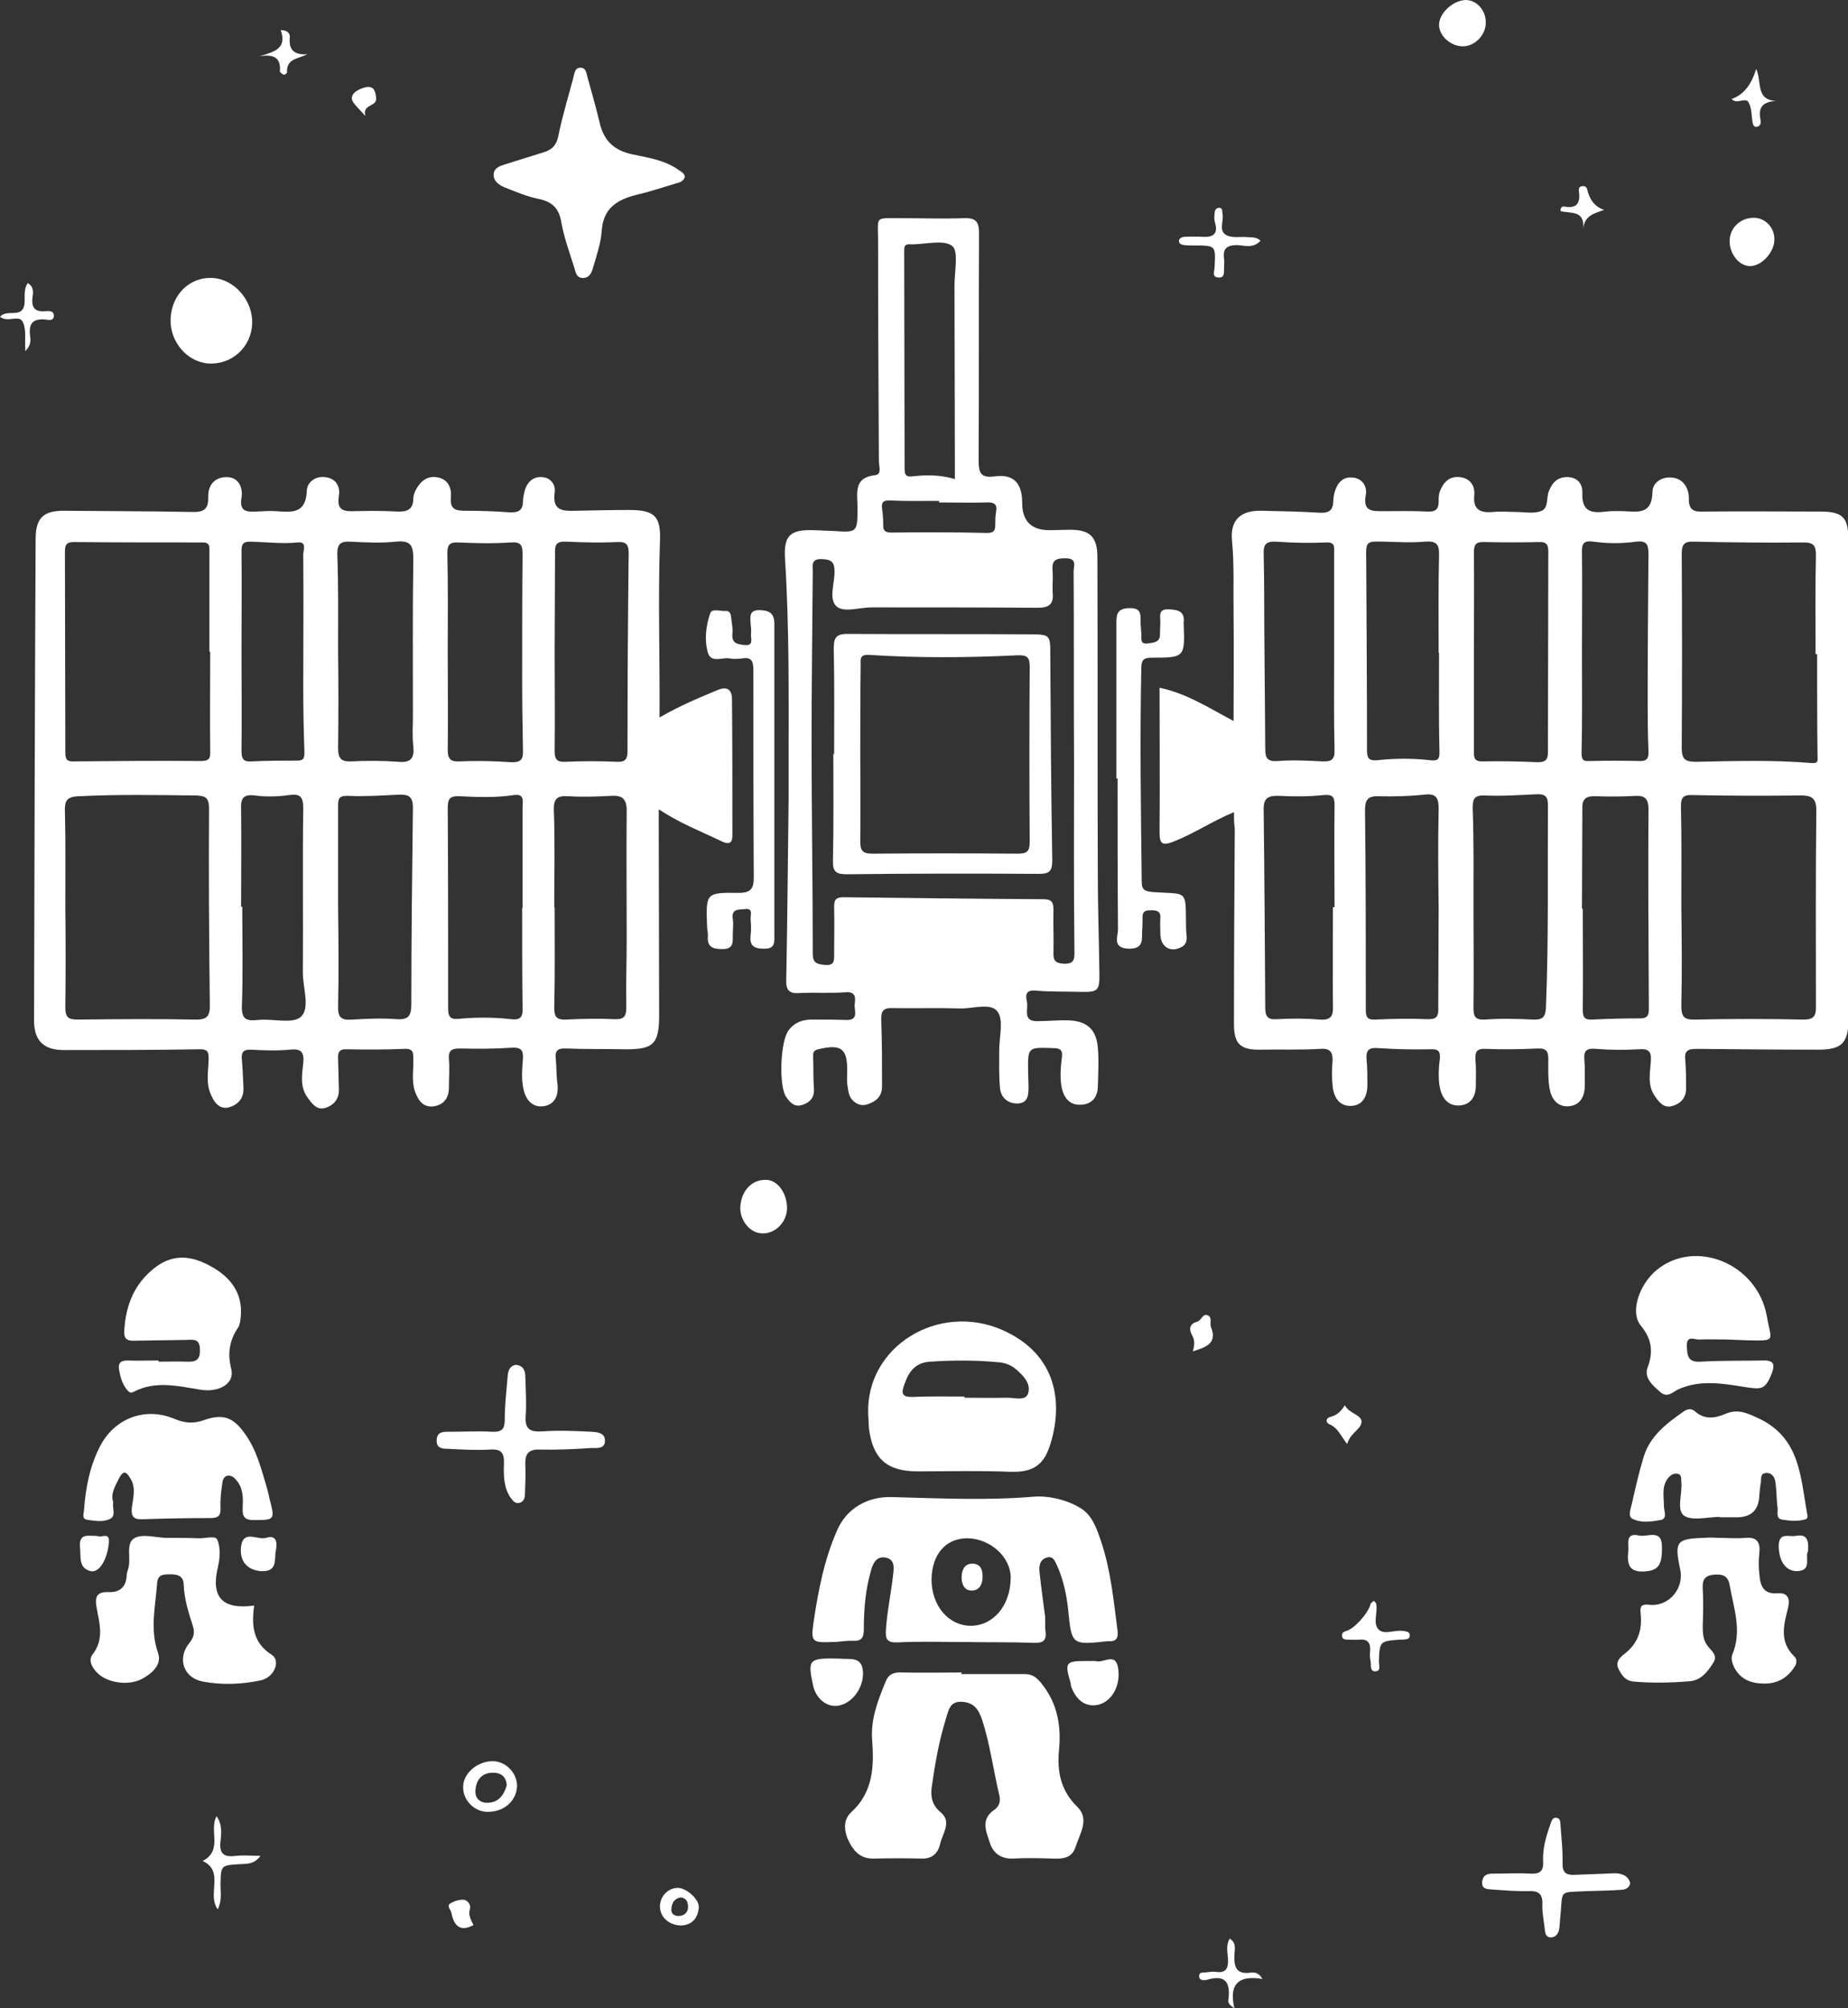 <?xml version="1.0" encoding="utf-8"?>
<!-- Generator: Adobe Illustrator 26.3.1, SVG Export Plug-In . SVG Version: 6.00 Build 0)  -->
<svg version="1.1" id="Layer_2_00000078029304240654092420000006019780936379803532_"
	 xmlns="http://www.w3.org/2000/svg" xmlns:xlink="http://www.w3.org/1999/xlink" x="0px" y="0px" viewBox="0 0 466.8 507.2"
	 enable-background="new 0 0 466.8 507.2" xml:space="preserve">
<rect x="0" y="0" width="466.8" height="507.2" fill="#333333" stroke="none"/>
<g id="Layer_1-2">
	<path fill="#FFFFFF" d="M166.6,181.2c5-2.9,9.8-4.9,14.6-6.9c2.3-1,3.7-0.3,3.7,2.3c0.1,11.5,0.1,23,0.1,34.4
		c0,2.8-1.8,1.9-3.1,1.3c-5-2.4-10.2-4.4-15.5-7.9c0,2.1,0,3.6,0,5.2c0,15.6,0.1,31.2,0.1,46.8c0,7.4-1.5,8.7-8.9,8.6
		c-4.9-0.1-9.7,0-14.6-0.2c-2.2-0.1-2.9,0.6-2.6,2.8c0.2,2,0.1,4,0.4,6c0.4,3.1-0.7,5.5-3.7,5.8c-3.1,0.3-4.6-2.3-5-5
		c-0.4-2.3-0.2-4.7,0-7.1c0.1-2.1-0.5-2.8-2.8-2.7c-4.3,0.3-8.7,0.3-13.1,0.2c-2,0-3,0.4-2.8,2.7c0.2,2.4,0,4.7,0,7.1
		c0,2.6-1.2,4.4-3.8,4.8c-2.8,0.4-4-1.6-4.8-3.8c-0.9-2.7-0.3-5.5-0.4-8.2c0-1.5,0-2.6-2.2-2.5c-4.9,0.2-9.7,0.2-14.6,0.1
		c-2-0.1-2.3,0.9-2.2,2.5c0.1,2.5,0.1,5,0.2,7.5c0.1,2.5-1.2,4.1-3.4,4.8c-2.2,0.7-3.4-1.1-4.5-2.6c-2-2.7-1.4-5.8-1.1-8.7
		c0.3-2.9-0.6-3.7-3.4-3.4c-3.2,0.3-6.5,0.2-9.7,0c-2.1-0.1-2.6,0.7-2.4,2.6c0.2,2.4,0.3,4.7,0.4,7.1c0.1,2.7-1.5,4.3-3.8,4.9
		c-2.3,0.5-3.6-1.3-4.4-3.2c-1.4-3-0.6-6.2-0.6-9.2c0-1.7-0.3-2.3-2.2-2.3c-11.5,0.2-23,0.2-34.4,0.2c-5.1,0-7.5-2.4-7.5-7.5
		C8.7,217,8.8,176.6,9,136.2c0-5.4,1.9-7.3,7.5-7.2c10.6,0.1,21.2,0.1,31.8,0.3c2.9,0.1,4.4-0.4,4.3-3.8c-0.1-3,1.7-5.1,4.8-5
		c3,0.1,4,2.8,3.6,5.2c-0.6,3.6,1.4,3.6,3.8,3.5c1.6-0.1,3.3-0.2,4.9-0.1c4,0.3,7.6,0.7,7.8-5.2c0.1-2.1,2.1-3.7,4.6-3.4
		c2.8,0.3,3.9,2.4,3.5,4.8c-0.6,3.6,1.2,3.9,4,3.8c3.6-0.1,7.2-0.1,10.9,0.1c2.4,0.1,3.9-0.6,3.9-3.3c0-0.7,0.3-1.5,0.6-2.1
		c1.2-2.3,3-3.8,5.7-3.2c2.5,0.5,3.4,2.7,3.2,4.9c-0.3,3.1,1.1,3.5,3.6,3.5c3.7,0,7.5,0.1,11.2,0.4c2.1,0.1,3.4-0.4,3.4-2.8
		c0-1,0.3-2,0.5-2.9c0.7-2.1,2.2-3.4,4.4-3.2c2.3,0.2,3.4,2.1,3.1,3.9c-0.6,4.6,2,4.7,5.3,4.6c4.5-0.1,9-0.2,13.5-0.2
		c6.4,0,8.1,1.5,7.8,8C166.2,151.4,166.7,166,166.6,181.2L166.6,181.2z M16.5,229L16.5,229c0.1,8.5,0.1,17,0,25.4
		c0,2.5,0.7,3.1,3.1,3.1c9.8-0.1,19.7-0.2,29.5,0c3.1,0.1,4-0.7,3.9-3.9c-0.2-16.5-0.3-32.9-0.2-49.4c0-2.8-0.9-3.2-3.4-3.3
		c-9.8-0.1-19.7-0.3-29.5,0.2c-3.1,0.1-3.6,1.2-3.5,3.9C16.6,213,16.5,221,16.5,229L16.5,229z M53.1,164.6h-0.2c0-8.4,0-16.7,0-25.1
		c0-1.4,0.2-2.5-1.7-2.5c-10.9,0-21.7,0-32.6-0.1c-2.1,0-2.2,1.1-2.2,2.6c0,16.9,0.1,33.7,0.1,50.6c0,1.9,0.6,2.3,2.4,2.2
		c10.6-0.1,21.2-0.2,31.8-0.1c2.1,0,2.5-0.6,2.4-2.6C53,181.3,53.1,172.9,53.1,164.6L53.1,164.6z M85.4,229.1L85.4,229.1
		c0.1,8.3,0.2,16.7,0,25c-0.1,3,0.9,3.6,3.6,3.4c3.7-0.2,7.5-0.4,11.2-0.1c3.1,0.2,3.7-1,3.7-3.8c0-16.6,0.2-33.1,0.4-49.7
		c0-2.8-1.2-3.3-3.6-3.2c-4.2,0.2-8.5,0.5-12.7,0.3c-2.4-0.1-2.6,0.7-2.6,2.6C85.4,212.1,85.4,220.6,85.4,229.1L85.4,229.1z
		 M131.9,229.3h0.1c0-8.5,0-16.9,0-25.4c0-1.5,0.6-3.5-2.2-3.1c-4.6,0.7-9.2,0.5-13.8,0.3c-2.4-0.1-2.9,0.7-2.9,2.9
		c0.1,16.9,0.1,33.9,0.1,50.8c0,2.3,0.9,2.7,2.8,2.5c4.3-0.4,8.7-0.4,13.1,0.1c2.4,0.3,3-0.6,2.9-2.8
		C131.9,246.2,131.9,237.8,131.9,229.3L131.9,229.3z M85.4,164.6L85.4,164.6c0.1,8.1,0.1,16.2,0,24.3c0,2.5,0.6,3.5,3.3,3.4
		c4-0.2,8-0.2,11.9,0.1c3.3,0.3,4.1-1,3.8-4c-0.3-2.5-0.1-5-0.1-7.5c0-13.2-0.1-26.4,0.1-39.6c0-3.4-0.5-4.9-4.4-4.5
		c-3.8,0.4-7.7,0.2-11.6,0c-2.4-0.1-3.2,0.6-3.2,3.1C85.5,148.1,85.4,156.3,85.4,164.6L85.4,164.6z M113.1,164.6L113.1,164.6
		c0,8.2,0.1,16.4,0,24.7c0,2.2,0.5,3.1,2.9,3c4.3-0.2,8.7-0.1,13.1,0.2c2.4,0.1,3.1-0.7,3-2.9c-0.1-5.9-0.2-11.7-0.2-17.6
		c0-10.7,0-21.4,0.1-32.1c0-2.1-0.4-3.1-2.9-2.9c-4.5,0.3-9,0.2-13.4,0c-2.2-0.1-2.7,0.7-2.7,2.7
		C113.2,147.9,113.1,156.3,113.1,164.6L113.1,164.6z M140.1,164.5L140.1,164.5c0,8.4,0.1,16.7,0,25.1c0,2,0.4,2.9,2.7,2.8
		c4.4-0.2,8.7-0.2,13.1,0c2,0.1,2.6-0.7,2.6-2.5c0-16.7,0.1-33.4,0.3-50.2c0-2-0.5-2.9-2.7-2.8c-4.4,0.2-8.7,0.1-13.1-0.1
		c-2.4-0.1-2.9,0.7-2.8,3C140.2,148,140.1,156.2,140.1,164.5L140.1,164.5z M140,229.2h0.1c0,8.5,0.1,16.9-0.1,25.4
		c0,2.3,0.7,3,3,2.9c4.1-0.2,8.2-0.3,12.3-0.1c2.4,0.1,2.9-0.8,2.9-3c-0.1-5.7,0.1-11.5,0.1-17.2c0-10.8-0.1-21.7,0-32.5
		c0-3-1.2-3.9-4-3.7c-3.6,0.2-7.2,0.3-10.8,0.1c-2.7-0.2-3.7,0.6-3.6,3.5C140.2,212.7,140,220.9,140,229.2L140,229.2z M60.9,229h0.3
		c0,8.4,0.2,16.7-0.1,25.1c-0.1,3.4,1.2,3.8,4.1,3.5c3.7-0.4,8.7,1.1,10.8-0.8c2.4-2.2,0.5-7.3,0.5-11.1c0.1-13.9-0.1-27.7,0.1-41.6
		c0-2.9-0.8-3.7-3.6-3.3c-2.8,0.4-5.8,0.5-8.6,0.1c-3.3-0.4-3.6,1.1-3.5,3.7C61,212.7,60.9,220.9,60.9,229z M61,164.2L61,164.2
		c0,8.5,0.1,16.9,0,25.4c0,2,0.4,2.9,2.7,2.7c3.7-0.2,7.5-0.2,11.2-0.2c1.7,0,2-0.4,2-2.1c-0.2-5.5-0.3-11-0.3-16.4
		c0-11.2,0.1-22.4,0-33.6c0-1.1,1-3.2-1.4-3c-4,0.4-8-0.1-11.9-0.2c-1.7,0-2.3,0.4-2.3,2.3C61.1,147.5,61,155.8,61,164.2L61,164.2z"
		/>
	<path fill="#FFFFFF" d="M311.7,205.1c-5.7,2.4-10.2,5.5-15.4,7.5c-2.6,1-3.4,0.6-3.4-2.3c0.1-12.1,0-24.2,0-36.6
		c6.8,1.4,12.3,5,18.7,8.4c0-9.3,0.1-18.1,0-26.9c-0.1-6.2,0.2-12.5-0.4-18.7c-0.5-5.3,2.3-7.7,7.7-7.5c4.9,0.1,9.7,0.2,14.6,0.5
		c2.3,0.1,3.2-0.7,3.3-2.9c0-0.7,0.1-1.5,0.3-2.2c0.6-2.2,1.9-4,4.4-3.8c2.7,0.1,3.9,2.4,3.5,4.4c-0.8,4.2,1.6,4.1,4.4,4.1
		c3.7,0,7.5-0.1,11.2,0.1c1.9,0.1,2.8-0.5,2.8-2.5c0-0.9,0-1.8,0.3-2.6c0.9-2.3,2.4-3.9,5.1-3.6c2.5,0.3,3.8,2.1,3.6,4.5
		c-0.4,3.9,1.7,4.6,4.9,4.3c1.9-0.2,3.7,0,5.6,0c2.1,0,4.4,0.5,6.3-0.2c2.1-0.7,1.3-3.5,2.1-5.2c0.9-2.2,2.3-3.5,4.8-3.4
		c2.6,0.1,3.7,2,3.6,4c-0.2,4.7,2.3,5.2,6,4.7c1.5-0.2,3-0.1,4.5-0.1c3.6,0.2,7.1,0.8,7.2-4.8c0-2.4,2.3-3.9,4.8-3.7
		c3,0.2,4.4,2.7,4.4,5.2c-0.1,3.3,1.5,3.5,4,3.4c9.7-0.1,19.5,0,29.2,0c5.6,0,7.1,1.4,7.1,7.1c0,40.4,0,80.9,0,121.3
		c0,5.9-1.8,7.5-7.6,7.5c-10.2,0-20.5-0.1-30.7-0.2c-2.3,0-3.2,0.5-2.9,2.9c0.2,2.4,0.2,4.7,0.2,7.1c0,2.3-1.3,3.8-3.4,4.4
		c-2.2,0.7-3.4-0.9-4.5-2.5c-1.9-2.7-1.2-5.8-1-8.7c0.2-2.5-0.5-3.3-3-3.1c-3.6,0.2-7.2,0.2-10.8-0.1c-2.3-0.2-3.2,0.3-3,2.7
		c0.2,2.2,0.1,4.5,0.1,6.7c0,2.9-1.4,5-4.3,5.1c-2.8,0.1-4.2-2.1-4.6-4.6c-0.4-2.4-0.3-5-0.3-7.5c0-1.9-0.7-2.6-2.7-2.5
		c-4.4,0.2-8.7,0.3-13.1,0.1c-2.4-0.1-2.7,0.8-2.6,2.8c0.2,2,0.1,4,0.1,6c0.1,3.1-1.2,5.4-4.3,5.5c-3.1,0.1-4.5-2.4-4.9-5.1
		c-0.3-2.2-0.2-4.5,0.1-6.7c0.2-2.1-0.6-2.5-2.5-2.4c-4.4,0.1-8.7,0-13.1-0.3c-2.5-0.2-3.1,0.7-2.9,2.9c0.2,2.1,0.2,4.2,0.2,6.4
		c0,3-1.3,5.4-4.5,5.3c-2.9-0.1-4.1-2.6-4.3-5.2c-0.2-2-0.2-4,0-6c0.1-2.3-0.5-3.4-3.1-3.2c-5,0.3-10,0.1-15,0.2
		c-5.2,0.1-6.8-1.4-6.8-6.5c0-16.5,0.1-32.9,0.2-49.4C311.7,207.9,311.7,206.8,311.7,205.1L311.7,205.1z M424.7,228.8L424.7,228.8
		c0.1,8.4,0.2,16.7,0,25.1c0,2.7,0.5,3.7,3.5,3.6c9.1-0.2,18.2-0.2,27.3,0c2.5,0,3.2-0.7,3.2-3.1c0-16.6-0.1-33.2,0.1-49.8
		c0-3.2-1.4-3.7-4-3.7c-9.1,0.1-18.2,0.1-27.3-0.1c-2.4-0.1-2.9,0.7-2.9,2.9C424.8,212.1,424.7,220.5,424.7,228.8L424.7,228.8z
		 M459,165.2h-0.4c0-8.3-0.1-16.7,0.1-25c0-2.4-0.6-3.2-3.1-3.2c-9.2,0.1-18.4,0-27.7-0.2c-2.4-0.1-3.1,0.6-3.1,3.1
		c0.1,16.3,0.1,32.6,0,49c0,2.9,0.9,3.5,3.6,3.5c9.7-0.2,19.4-0.5,29.1,0.3c2,0.2,1.6-0.8,1.6-2C459,182.1,459,173.7,459,165.2
		L459,165.2z M372.2,229.1L372.2,229.1c0,8.5,0.1,16.9,0,25.4c0,2.1,0.3,3.1,2.8,3c4.1-0.3,8.2-0.2,12.3,0c2.5,0.1,3.1-0.8,3.2-3.1
		c0.7-17.1,0.4-34.1,0.5-51.2c0-2.2-0.9-2.7-2.9-2.6c-4.4,0.2-8.7,0.5-13.1,0.3c-2.7-0.1-3,1-3,3.2
		C372.3,212.4,372.2,220.8,372.2,229.1L372.2,229.1z M372.3,164.6L372.3,164.6c0,8.3,0,16.7,0,25c0,1.4-0.1,2.7,2,2.7
		c4.7-0.1,9.5,0,14.2,0.2c1.8,0,2.5-0.6,2.5-2.4c0-16.9,0.1-33.9,0.1-50.8c0-1.6-0.4-2.5-2.3-2.4c-4.6,0.1-9.2,0.1-13.8,0
		c-2.2-0.1-2.7,0.6-2.7,2.7C372.4,147.9,372.3,156.2,372.3,164.6L372.3,164.6z M363.4,229.4L363.4,229.4c-0.1-8.3-0.2-16.7,0-25
		c0-2.8-0.5-4.1-3.7-3.7c-3.8,0.4-7.7,0.5-11.6,0.4c-2.7-0.1-3.3,1.1-3.3,3.5c0.2,16.8,0.2,33.6,0.2,50.4c0,1.9,0.4,2.6,2.4,2.5
		c4.4-0.2,8.7-0.3,13.1-0.1c2.5,0.1,2.9-0.8,2.8-3C363.3,246.1,363.4,237.8,363.4,229.4L363.4,229.4z M337,164.9
		c0-8.5,0-16.9,0-25.4c0-1.3,0.3-2.6-2-2.5c-4.2,0.2-8.5,0.1-12.7-0.2c-2.4-0.1-3.2,0.6-3.1,3.1c0.2,8,0.1,15.9,0.2,23.9
		c0.1,8.5,0.1,16.9,0.2,25.4c0,2.3,0.6,3.2,3.2,3c3.7-0.3,7.5-0.1,11.2,0.1c2.4,0.1,3.2-0.5,3.1-3.1C336.9,181.1,337,173,337,164.9
		L337,164.9z M363.5,164.9h-0.1c0-8.2-0.1-16.4,0.1-24.7c0.1-2.9-0.8-3.6-3.6-3.4c-3.3,0.3-6.7,0.1-10.1,0c-4.8-0.1-4.8-0.2-4.7,4.7
		c0.1,15.9,0.2,31.9,0.2,47.8c0,1.9,0.2,2.9,2.6,2.7c4.5-0.5,9-0.5,13.4,0c1.7,0.2,2.4-0.1,2.3-2.2
		C363.4,181.6,363.5,173.3,363.5,164.9L363.5,164.9z M336.7,229.1h0.4c0-8.6-0.1-17.2,0-25.8c0-2.1-0.5-2.7-2.8-2.5
		c-3.7,0.4-7.5,0.4-11.2,0.2c-2.9-0.1-4,0.6-3.9,3.7c0.2,16.6,0.3,33.2,0.4,49.8c0,2.2,0.6,3.1,3,2.9c3.6-0.2,7.2-0.2,10.8,0.1
		c2.8,0.2,3.4-0.9,3.3-3.4C336.6,245.9,336.7,237.5,336.7,229.1L336.7,229.1z M399.6,229.5h0.2c0,8.5,0.1,17,0,25.4
		c0,1.9,0.3,2.7,2.4,2.6c4-0.2,8-0.3,12-0.3c1.8,0,2.3-0.6,2.3-2.4c-0.1-16.8-0.2-33.7-0.1-50.5c0-2.4-0.8-3.4-3.2-3.3
		c-3.4,0.2-6.7,0.2-10.1,0.1c-2.6-0.1-3.5,0.7-3.4,3.3C399.7,212.7,399.6,221.1,399.6,229.5L399.6,229.5z M399.6,164.8L399.6,164.8
		c0,8.5,0.1,17-0.1,25.4c0,1.8,0.5,2.1,2.1,2c4.1-0.1,8.2-0.1,12.3,0c2,0.1,2.6-0.5,2.5-2.6c-0.2-4.5-0.2-9-0.2-13.5
		c0-12.1,0.1-24.2,0.2-36.3c0-2.4-0.6-3.3-3.1-3c-3.6,0.5-7.2,0.5-10.8,0c-2.3-0.3-3,0.3-2.9,2.7
		C399.7,148.1,399.6,156.4,399.6,164.8L399.6,164.8z"/>
	<path fill="#FFFFFF" d="M199.2,193.6c0-17.5,0.2-34.9-0.9-52.4c-0.4-6,1.3-7.5,7.3-7.3c1.6,0.1,3.2,0.1,4.9,0.2
		c6.1,0.4,6.1,0.4,6.1-6c0-3.5-1.1-7.5,4.5-8.1c1.7-0.2,0.9-2.3,0.9-3.6c-0.1-18.6-0.2-37.2-0.2-55.8c0-6-1-5.5,5.6-5.5
		c5.4,0,10.7,0.2,16.1,0c3-0.1,3.8,0.9,3.8,3.8c-0.1,19.1,0,38.2-0.1,57.3c0,3.3,0.5,4.6,4.2,4.1c4.7-0.6,6.8,1.8,6.8,6.7
		c0,4.7,2.4,7,7.2,6.9c1.5,0,3-0.1,4.5-0.1c5.3-0.1,7.3,1.6,7.3,7c0.1,26.6,0,53.2,0.1,79.8c0,8.4,0.3,16.7,0.4,25.1
		c0.1,4.6-0.4,4.9-4.8,4.8c-3.7-0.1-7.5,0-11.2-0.3c-2.6-0.3-2.7,1.1-2.3,2.8c0.4,1.9-1.2,5,2.7,4.9c2.6,0,5.2-0.3,7.9-0.2
		c4.6,0.2,6.9,2.3,7.3,6.8c0.3,3.3,0.1,6.7,0,10.1c-0.1,2.6-1.6,4.3-4.2,4.4c-2.8,0.2-4.3-1.6-4.9-4.2c-0.5-2.5-0.3-5,0-7.5
		c0.3-2-0.2-2.6-2.3-2.6c-6.3-0.2-6.3-0.3-6.2,6.2c0,1.1,0.1,2.2,0.1,3.4c0,2.1,0,4.3-2.8,4.4c-2.4,0-4.1-1.4-4.4-3.8
		c-0.3-3.2-0.2-6.5-0.2-9.7c0-3.4,1.2-7.7-0.5-9.8c-1.7-2.2-6.3-0.6-9.6-0.7c-5.6-0.2-11.2,0-16.8-0.1c-2.3-0.1-3,0.7-2.9,3
		c0.2,5.6,0.2,11.2,0.2,16.8c0,2.5-1.5,3.8-3.7,4.5c-1.8,0.6-3.3-0.3-4.2-1.6c-0.6-1-0.7-2.3-0.9-3.6c-0.1-1,0-2,0-3
		c0.1-5.9-1.5-7.1-7.3-5.7c-1.5,0.3-1.3,1.2-1.3,2.2c0.1,2.6,0,5.2,0.2,7.9c0.1,2.1-1,3.3-2.8,3.9c-2.1,0.8-3.3-0.6-4.3-2.1
		c-1.8-2.9-1.4-13.9,0.7-16.7c1.5-2,3.5-2.7,5.9-2.7c2.9,0,5.7,0,8.6,0.1c3.4,0.1,2-2.4,2.2-4c0.2-1.6,0.3-3.2-2.3-3
		c-3.9,0.3-7.7,0-11.6,0.2c-2.6,0.2-3.5-0.7-3.4-3.3c0.3-15.2,0.4-30.4,0.6-45.7C199.2,199.1,199.2,196.4,199.2,193.6L199.2,193.6z
		 M271.3,192.2L271.3,192.2c-0.1-16,0-31.9-0.1-47.9c0-1.4,1-3.4-2.3-3.3c-3,0-3.2,1.2-3,3.5c0.1,1.7-0.1,3.5,0,5.2
		c0.3,2.9-0.9,3.8-3.8,3.8c-14-0.1-28-0.1-41.9-0.1c-3,0-6.8,1.3-8.7-0.1c-2.3-1.7-0.7-5.8-0.7-8.9c0-2.5-0.8-3.1-3.2-3.2
		c-2.8-0.1-2.3,1.6-2.3,3.1c-0.1,14.3-0.3,28.7-0.3,43c0,17.8,0.3,35.7,0.3,53.5c0,2.5,1.1,2.7,3.1,2.9c2.4,0.2,2.3-1.1,2.3-2.7
		c0-4,0.1-8,0-12c0-1.8,0.5-2.4,2.3-2.4c16.8,0.2,33.7,0.4,50.5,0.5c1.9,0,2.6,0.5,2.6,2.6c-0.1,3.6,0.1,7.2,0,10.9
		c-0.1,2.1,0.6,2.7,2.8,2.8c2.4,0,2.5-1.1,2.5-2.9C271.2,224.4,271.3,208.3,271.3,192.2L271.3,192.2z M241.2,121c0-1.4,0-2.5,0-3.6
		c0-15.1-0.1-30.2-0.1-45.3c0-3.5,1.1-8.7-0.6-10c-2.3-1.7-6.9-0.3-10.5-0.4c-1.5-0.1-1.6,0.5-1.6,1.7c0,18.3,0.1,36.7,0.1,55
		c0,1.7,0.5,2.1,2.1,1.9C234.1,119.9,237.5,119.9,241.2,121L241.2,121z M237.2,126.9v-0.4c-4.1,0-8.2,0.1-12.3-0.1
		c-1.7-0.1-2.3,0.4-2.1,2c0.2,1.4,0.3,2.7,0.3,4.1c-0.1,1.7,0.7,2,2.2,2c8-0.1,15.9-0.1,23.9,0.1c1.7,0,2.2-0.4,2.2-2
		c0-1.1,0-2.2,0.2-3.3c0.4-2.1-0.6-2.5-2.5-2.4C245.1,127,241.2,126.9,237.2,126.9L237.2,126.9z"/>
	<path fill="#FFFFFF" d="M243.6,414.7c-5.6,0-11.2-0.2-16.8,0.1c-2.8,0.1-3.2-0.8-3-3.4c0.3-4.6,1.3-9.1,1.8-13.7
		c0.2-1.7,0.5-3.8-1.8-4.3c-2.4-0.5-3.3,1.4-3.8,3.3c-1.4,4.8-1.8,9.8-1.8,14.8c0,2-0.5,3-2.7,2.9c-1.7-0.1-3.5,0.3-5.2,0.3
		c-5.2,0.2-5.5,0-4.8-5c1.2-8,2.7-15.9,6-23.3c2.4-5.5,7.7-8.5,13.8-8.3c11.9,0.3,23.8,0.9,35.8-0.1c3.6-0.3,8.2,0.7,11.7,2.8
		c3.1,1.8,4.2,5.2,5.3,8.4c2.5,7.4,3.2,15.1,4.2,22.7c0.2,1.7-0.3,2.7-2.1,2.6c-0.1,0-0.2,0-0.4,0c-9.2,1-9.1,0.9-10-8.1
		c-0.4-3.7-1.2-7.4-2.7-10.8c-0.6-1.2-1-2.8-2.8-2.2c-1.7,0.6-1.9,2.2-1.7,3.8c0.4,3.7,0.9,7.4,1.4,11.1c0.1,1.2-0.1,2.5,0.1,3.7
		c0.3,2.4-0.7,3-3,2.9C255.1,414.7,249.4,414.8,243.6,414.7L243.6,414.7L243.6,414.7z M235.3,398.9c0,6.6,4.3,11.7,9.9,11.7
		c5.7,0,10-5.1,10.1-12c0.1-5.3-5.1-10-10.9-10.1C238.9,388.5,235.4,392.5,235.3,398.9L235.3,398.9z"/>
	<path fill="#FFFFFF" d="M242.8,422.8c5.4,0,10.7,0,16.1,0c1.9,0,3,0.9,4.2,2.4c4,5,5,10.6,4.4,16.8c-0.5,5.4,0.4,10.2,4.6,14.3
		c3.2,3.1,0.7,6.7-0.4,10.1c-0.9,2.9-3.2,3.1-5.7,3c-3.4-0.1-6.7-0.2-10.1,0c-3.1,0.1-5.1-1.4-5.9-4.1c-0.9-2.7-2.3-5.8,1-8.1
		c1.5-1,1.8-2.3,1.4-3.9c-1.5-6.3-2.3-12.7-4.3-18.9c-0.9-2.6-2-4.4-5.1-4.6c-3.2-0.2-3.4,2.3-4.1,4.4c-1.7,5.5-2.7,11.1-3.5,16.8
		c-0.4,2.5-0.1,4.8,2.2,6.7c2.9,2.4,0.5,5.3-0.1,7.9c-0.5,2.3-1.9,3.9-4.7,3.8c-4-0.1-8-0.1-12,0c-3.1,0.1-4.9-1.5-6.2-4
		c-1.4-2.6-1.8-5.7,0.4-7.7c5.6-5.1,5.8-11.6,5.3-18.3c-0.4-5.3,1.5-10,3.4-14.7c0.8-2,2.2-2.4,4.2-2.3c5,0.1,10,0,15,0L242.8,422.8
		L242.8,422.8z"/>
	<path fill="#FFFFFF" d="M219.3,357.1c-0.6-17,17.7-28.3,33.9-21.2c14,6.2,15.4,18.7,12,29.2c-1.7,5.3-4.7,6.8-10.2,6.6
		c-7.7-0.3-15.5-0.1-23.2-0.1c-7.7,0-11.3-3.1-12.3-10.8C219.4,359.6,219.4,358.4,219.3,357.1L219.3,357.1z M243.6,352.7v0.3
		c3.6,0,7.2,0.1,10.8,0c1.9,0,4.7,0.9,5.3-1.1c0.8-2.5-1.3-4.6-3.2-6.2c-1.1-0.9-2.4-1.4-3.7-1.6c-5.9-0.6-11.9-0.6-17.8-0.2
		c-3.7,0.2-5.4,2.4-6.5,5.6c-0.9,2.3-0.8,3.4,2.1,3.3C234.9,352.6,239.2,352.7,243.6,352.7L243.6,352.7z"/>
	<path fill="#FFFFFF" d="M64.2,405.5c-0.7,5.1-0.3,9.4,4.4,12.4c2.4,1.5,0.7,5.8-2.8,6.5c-4.8,1-9.7,1.2-14.5,0.3
		c-5-0.9-6.6-5.9-3.5-9.7c1.1-1.4,1.5-2.6,0.9-4.4c-1.1-3.4-2.2-6.9-2.3-10.5c-0.1-2.2-1.7-2.5-3.4-2.5c-1.6,0-3.1,0-3.3,2.1
		c-0.4,5.9-1.9,11.7,0.2,17.7c1.1,3-1.5,5.3-4.2,6.7c-3.6,1.8-9.1,0.8-11.4-1.9c-1.2-1.3-2-3-0.9-4.4c3-3.8,1.7-7.9,1-11.8
		c-0.5-2.8,0.1-4,3-3.9c2.8,0.1,4.4-1.2,4.6-4.1c0-0.5,0.1-1,0.3-1.5c1-2.7-0.7-6.6,1.6-8c2-1.2,5.3-0.2,8-0.1c2.7,0,5.5,0,8.2,0.1
		c1.7,0.1,4.4-0.8,4.8,0.4c0.8,1.9,0.7,4.5,0.2,6.6C53.2,403.2,55.9,406.6,64.2,405.5L64.2,405.5z"/>
	<path fill="#FFFFFF" d="M28.6,379.4c-0.3,1.5,0.8,3.4-0.8,4.2c-1.8,0.9-3.9,0.5-5.9,0.2c-1.2-0.2-0.8-1.4-0.7-2.2
		c0.4-5.6,1.4-11.1,4-16.2c3.7-7.3,11.6-10.2,19-7c2.4,1,4.7,1.2,7.2,0.3c4.8-1.7,7.4-0.9,10.4,3.3c3,4.1,4.2,9,5.6,13.7
		c0.3,1,0.5,1.9,0.7,2.9c1.4,5.3,1.3,5.3-4.1,5.3c-2.2,0-2.8-0.9-2.7-2.9c0.1-2.4,0.2-4.8-1.3-6.8c-0.6-0.8-1.3-1.6-2.4-1.5
		c-1.2,0.1-1.4,1.3-1.5,2.3c-0.3,2-0.5,4-0.4,5.9c0.1,2-0.7,2.5-2.6,2.5c-5.7,0-11.5,0.1-17.2,0.3c-2.2,0.1-2.8-0.8-2.6-2.9
		c0.3-2.4,1.1-5-0.3-7.3c-0.9-1.5-1.7-2.6-3,0C29,375.5,27.9,377.3,28.6,379.4L28.6,379.4z"/>
	<path fill="#FFFFFF" d="M434.1,388.4c2.2,0,4.5,0.2,6.7,0c3.1-0.3,3.9,1.2,3.6,3.9c-0.2,1.7-0.2,3.5,0,5.2c0.2,2.8,0.9,5.2,4.6,4.9
		c2.5-0.2,3.2,1.2,2.7,3.5c-1.1,4.4-2.4,8.7,1.6,12.5c0.6,0.6,0.6,1.6,0.1,2.4c-1.8,2.9-4.3,4.4-7.7,4.4c-3.3,0-6.1-1-7.7-4.2
		c-0.5-1.1-0.8-2.3-0.4-3.2c2.5-6,0.3-11.7-0.7-17.5c-0.4-2.4-1.9-2.8-4-2.6c-2.3,0.2-2.9,1.3-2.8,3.4c0.2,3.2,0.1,6.5,0,9.7
		c0,1.6,0.1,3.3,1.1,4.7c1,1.4,2.8,2.5,1.6,4.4c-1.4,2.2-3,4.4-5.9,4.7c-4.7,0.4-9.4,0.5-14.2,0.1c-2.1-0.2-3-1.5-3.8-3.1
		c-1-1.8,0.3-3,1.3-3.8c3.6-2.7,4.7-6.2,4.2-10.5c-0.2-1.9,0.5-2.2,2.3-2c4.9,0.5,8.8-4.2,7.7-9c-1.5-7-0.9-7.7,6-7.9
		C431.6,388.3,432.8,388.3,434.1,388.4L434.1,388.4L434.1,388.4z"/>
	<path fill="#FFFFFF" d="M434.5,383.1c-3.1,0-7,1.1-9.1-0.3c-2-1.4-0.4-5.6-0.7-8.5c-0.1-0.8,0.2-1.9-1-2.1
		c-1.1-0.2-1.9,0.5-2.5,1.3c-1.5,2.1-0.9,4.5-0.9,6.9c0,1.2,1,3.2-0.9,3.5c-2.3,0.4-4.8,0.8-7-0.3c-1.3-0.6-0.5-2.5-0.2-3.8
		c0.9-4,1.8-8,3-11.9c1.6-5.3,5.9-8.5,10.2-11.5c0.9-0.6,1.9-0.7,2.7,0c2.4,2.2,5.1,1.8,7.7,0.7c3.2-1.4,5.6-0.2,8.6,1.2
		c10.4,5,10.4,14.9,12.1,24.1c0.1,0.4,0.2,1.1-0.4,1.3c-2,0.6-4,0.4-5.9,0.1c-1.8-0.3-1-2-1.2-3.1c-0.3-2.2-0.2-4.5-0.6-6.7
		c-0.2-1.1-1-2.1-2.3-2c-1.5,0.1-1.2,1.4-1.3,2.3c-0.2,1.1-0.3,2.2-0.4,3.3c-0.1,3.8-2.1,5.7-6,5.6c-1.4,0-2.7,0-4.1,0L434.5,383.1
		L434.5,383.1z"/>
	<path fill="#FFFFFF" d="M436.4,338.3c-2.4,0-4.7-0.1-7.1,0c-1.3,0.1-3.4-1.3-3.2,1.9c0.1,2.5,0.5,3.9,3.5,3.7
		c5.2-0.3,10.5-0.2,15.7-0.3c2.8-0.1,3.1,1,2.2,3.4c-1.7,4.1-2.6,3.9-6.8,3.3c-5.5-0.9-11.3-1.9-16.8,0.6c-1.5,0.7-2.7,2.3-4.6,0.6
		c-1.9-1.7-4.1-3.5-3.1-6.2c1.5-4,1-7.2-1.8-10.6c-2.7-3.4-0.3-10.3,4-13.9c9.8-8.1,25.5-1.7,27.9,11.6c1.1,6.5,2.6,6.2-5.1,6.1
		C439.7,338.4,438,338.4,436.4,338.3L436.4,338.3L436.4,338.3z"/>
	<path fill="#FFFFFF" d="M173,44.6c-0.3,1.2-1.3,1.5-2.2,1.7c-3.3,1-6.6,2.1-10,2.9c-4.8,1.2-8.4,3.3-8.8,9
		c-0.2,3.2-1.3,6.3-2.2,9.4c-0.3,1.1-0.8,2.5-2.4,2.6c-1.7,0.1-2-1.3-2.3-2.5c-1.2-3.8-2.6-7.6-3.3-11.5c-0.6-3.7-2.4-5.3-5.9-6
		c-2.9-0.6-5.7-1.8-8.5-2.9c-1.4-0.6-2.8-1.6-2.7-3.3c0.1-1.6,1.6-2.1,2.9-2.5c3.2-1,6.4-2,9.6-3c2.1-0.6,3.3-1.7,3.8-4
		c1-5,2.5-9.9,3.8-14.8c0.3-1,0.3-2.5,1.7-2.6c1.5-0.1,1.6,1.3,1.9,2.4c1,3.7,2.1,7.4,3,11.2c1,4.7,3.6,7.3,8.4,8.3
		c3.8,0.8,7.9,1.4,11.3,3.7C171.9,43.3,172.8,43.6,173,44.6L173,44.6z"/>
	<path fill="#FFFFFF" d="M40.1,343.9c2.4,0,4.7-0.1,7.1,0c2.2,0.1,3.4-0.4,3.3-3c0-2.7-1.4-2.6-3.3-2.5c-4.4,0.1-8.7,0.1-13.1,0.2
		c-2,0.1-2.9-0.4-2.7-2.7c0.4-6.4,2.6-11.8,7.8-15.8c5.1-3.9,10.1-2.7,14.9,0.2c4.5,2.7,7.3,6.7,6.7,12.4c-0.1,0.9-0.2,1.8-0.6,2.5
		c-2.2,3.2-2.8,6.5-1.8,10.5c1,3.8-3.2,6-7.6,5.3c-5.7-0.9-11.5-2.4-17,0.5c-0.9,0.5-1.3,0-1.8-0.6c-1.1-1.4-1.6-3.1-1.9-4.8
		c-0.3-1.7,0.2-2.5,2.1-2.5c2.6,0.1,5.2,0,7.8,0L40.1,343.9L40.1,343.9z"/>
	<path fill="#FFFFFF" d="M282,196.6c0-13.1,0-26.2,0-39.3c0-2.1,0.2-3.5,2.9-3.7c2.3-0.1,3.3,0.4,3.2,2.8c0,1.2,0.1,2.5,0.2,3.7
		c0.1,1.1-0.5,2.7,1.7,2.4c1.5-0.2,3.1-0.3,3-2.4c0-1,0.1-2,0.1-3c0-1.5-0.6-3.4,2.2-3.2c2.3,0.1,4,0.5,3.7,3.3c0,0.1,0,0.2,0,0.4
		c0.3,8.4,0.3,8.5-8.1,8.5c-2,0-2.6,0.6-2.6,2.5c-0.4,18.1-0.1,36.2,0.1,54.2c0,2.1,1,2.3,2.8,2.5c9.2,0.6,8.2-0.8,8.4,9.2
		c0,1.6,0.8,3.7-1.2,4.7c-2.8,1.5-5.3-0.1-5.3-3.4c0-1.4-0.1-2.7,0-4.1c0.1-1.6-1-1.8-2.2-1.8c-1.2,0-2.3,0-2.3,1.7
		c0,1.1,0,2.2-0.1,3.4c-0.1,2.3,0.5,4.7-3.5,4.6c-4.1-0.2-2.6-3.1-2.6-4.8c-0.1-12.7-0.1-25.4-0.1-38.2L282,196.6L282,196.6z"/>
	<path fill="#FFFFFF" d="M195.6,197.4c0,12.9,0,25.7,0,38.6c0,1.9,0.3,3.7-2.7,3.6c-2.6,0-3.6-0.9-3.3-3.4c0.2-1.4,0.1-2.8,0-4.1
		c-0.1-1,0.8-2.8-1.5-2.5c-1.5,0.2-3.4-0.2-3,2.5c0.2,1.3,0,2.7,0,4.1c0,1.8,0.2,3.5-2.6,3.5c-2.4,0-3.9-0.5-3.7-3.2
		c0.1-0.9-0.2-1.7-0.2-2.6c-0.3-8.4-0.3-8.5,8-8.4c3.1,0,3.8-1.1,3.8-3.9c-0.1-17.5-0.1-34.9-0.1-52.4c0-2.3-0.5-3.3-2.9-2.9
		c-1,0.1-2,0.2-3,0c-1.9-0.4-4.8,1.3-5.6-1.5c-0.9-3.2-0.5-6.8,0.6-9.9c0.4-1.3,2.5-0.5,3.8-0.6c1.2-0.1,1.4,0.8,1.5,1.7
		c0.1,1.4,0.5,2.8,0.3,4.1c-0.2,2.4,1.3,2.6,3,2.8c2.5,0.3,1.6-1.6,1.7-2.8c0.1-0.9,0-1.7-0.1-2.6c-0.1-1.8-0.4-3.5,2.4-3.4
		c2.4,0.1,3.6,0.8,3.6,3.5C195.6,170.7,195.6,184.1,195.6,197.4L195.6,197.4L195.6,197.4z"/>
	<path fill="#FFFFFF" d="M43.1,80.4c0.3-6.1,4.9-10.5,10.6-10.2c5.5,0.3,10.2,5.7,10,11.5c-0.2,6-5.2,10.5-11.1,10.1
		C47.2,91.4,42.8,86.2,43.1,80.4L43.1,80.4z"/>
	<path fill="#FFFFFF" d="M130.2,344.7c2,0.1,2.5,1.5,2.5,3.1c0.1,3.2,0.3,6.5,0.1,9.7c-0.3,3.5,1.1,4.2,4.3,4
		c4.1-0.3,8.2-0.1,12.3,0.1c1.4,0.1,3.4,0.2,3.4,2.2c0.1,2.2-2.1,1.9-3.4,1.9c-4.3,0.3-8.7,0.5-13.1,0.4c-2.9-0.1-3.7,1.2-3.6,3.8
		c0.1,2.5,0,5-0.1,7.5c0,0.9-0.3,1.8-1.2,2.1c-1.2,0.4-1.8-0.4-2.4-1.2c-1.8-2.6-1.8-5.7-1.7-8.6c0.1-2.7-0.6-3.8-3.5-3.6
		c-3.6,0.2-7.2,0-10.8-0.2c-1.4,0-2.8-0.2-2.7-2.2c0.1-2,1.4-2.1,2.9-2.1c3.7,0,7.5-0.2,11.2,0c2.6,0.1,3.1-0.9,3.1-3.2
		c0-3.5,0.4-6.9,0.7-10.4C128.3,346.5,128.5,345.1,130.2,344.7L130.2,344.7z"/>
	<path fill="#FFFFFF" d="M411.8,475.6c-0.3,1.4-1.5,1.7-2.6,1.7c-2.6,0.2-5.2,0.2-7.8,0.3c-8.1,0.4-6.5-0.6-7.3,6.8
		c-0.1,1-0.1,2-0.3,3c-0.2,1-0.9,1.9-2,1.9c-1.4,0-1.5-1.1-1.6-2.1c-0.2-2.1-0.7-4.2-0.6-6.3c0.1-2.7-1.1-3.4-3.5-3.3
		c-3.1,0.1-6.2-0.2-9.3-0.4c-1.2-0.1-2.6-0.1-2.4-2c0.2-1.6,1.2-2,2.6-2c3.2,0,6.5-0.2,9.7,0c2.2,0.1,3.2-0.6,3.1-2.9
		c-0.2-3.3,0.7-6.4,1.8-9.5c0.3-0.8,0.5-1.9,1.6-1.7c1.1,0.2,0.9,1.3,1,2.1c0.2,3.1,0.6,6.2,0.5,9.3c-0.1,2.4,0.9,3.1,3,3
		c3.5-0.1,7-0.3,10.4-0.4C409.9,473.2,411.3,473.8,411.8,475.6L411.8,475.6z"/>
	<path fill="#FFFFFF" d="M212.4,418.9c-0.8,0-0.5,0-0.3,0c2.5,0.3,5.7-0.8,5.9,3.5c0.1,4-2.8,7.9-6.4,8.4c-2.9,0.4-5.7-2-6.3-5.5
		C204,419,204.3,418.7,212.4,418.9L212.4,418.9z"/>
	<path fill="#FFFFFF" d="M187,304.9c0.2-4.3,3.1-7.2,6.8-6.9c2.8,0.2,5.1,3.6,5,7.3c-0.1,3.4-3,6.3-6.2,6.2
		C189.5,311.5,186.9,308.3,187,304.9z"/>
	<path fill="#FFFFFF" d="M276.3,419.5c0.1,0,0.3,0,0.4,0c1.9,0.7,5-2.3,5.7,1.6c0.8,4.5-1.5,8.5-4.8,9.4c-3.1,0.8-5.7-0.9-7-4.5
		c-0.1-0.3-0.1-0.7-0.2-1.1c-1.5-5-1.2-5.4,3.8-5.4C274.8,419.5,275.5,419.5,276.3,419.5L276.3,419.5L276.3,419.5z"/>
	<path fill="#FFFFFF" d="M442.2,67.2c-2.7,0.1-5.2-2.8-5.3-6.1c-0.1-3.4,2.6-6.1,6.1-6.1c2.8,0,5.1,2.3,5.2,5.2
		C448.4,63.4,445.2,67.1,442.2,67.2z"/>
	<path fill="#FFFFFF" d="M375.3,5.8c0,3-2.7,5.8-5.6,5.9c-3.1,0.1-6.1-2.5-6.2-5.3c-0.1-3,3.5-6.3,6.7-6.4
		C373,0,375.4,2.6,375.3,5.8z"/>
	<path fill="#FFFFFF" d="M123.2,457.6c-3.5,0-6.4-3.1-6.2-6.5c0.1-3.4,3.8-6.4,7.6-6.3c3.3,0.1,6.1,3.1,6,6.4
		C130.4,454.9,127.3,457.6,123.2,457.6z M128,450.9c-0.1-2.2-1.5-3.2-3.4-3.2c-2.8,0-4.3,1.7-4.5,4.4c-0.2,2,1.1,3.3,3.2,3.2
		C126,455.2,127.3,453.3,128,450.9L128,450.9z"/>
	<path fill="#FFFFFF" d="M318.4,60.8c-1.8,2-4,1.2-5.9,1.1c-2.6,0-3.7,0.9-3.3,3.5c0.1,0.7,0,1.5,0,2.2c-0.1,1,0.3,2.6-1.4,2.5
		c-1.8-0.1-1-1.6-1-2.6c0.3-5.5,0.3-5.5-5.1-5.5c-0.9,0-1.7,0-2.6-0.1c-0.6-0.1-1.3-0.3-1.3-1c0-0.7,0.7-1,1.3-1.1
		c1.5,0,3-0.1,4.5,0c2.7,0.2,4.2-0.6,3.3-3.6c-0.2-0.7-0.2-1.5-0.1-2.2c0-0.8,0.3-1.6,1.3-1.5c0.8,0.1,0.6,0.9,0.7,1.5
		c0.4,1.8-1.1,4.3,1,5.4c1.5,0.8,3.7,0.3,5.5,0.5C316.3,60,317.4,59.8,318.4,60.8L318.4,60.8z"/>
	<path fill="#FFFFFF" d="M411.3,391.8c0.2-1.8-0.9-4.8,2.7-4c2.1,0.5,5.8-1.8,5.8,2.8c0.1,4.9-1,6.1-4.7,6.3
		C411.3,397,411,394.8,411.3,391.8L411.3,391.8z"/>
	<path fill="#FFFFFF" d="M69.7,391.5c-0.5,2.2,0.6,5.5-3.7,5.3c-3.4-0.2-5.6-2.4-5.1-6.3c0.6-4.2,4.1-1.5,6.3-2.1
		C69.7,387.6,70.1,389.3,69.7,391.5L69.7,391.5z"/>
	<path fill="#FFFFFF" d="M347,404.3c0.3,0.3,0.6,0.5,0.6,0.7c0.5,2.2-0.9,4.9,0.6,6.5c1.4,1.5,4,0.1,6.1,0.4
		c0.8,0.1,1.9,0.1,1.8,1.3c-0.1,0.9-1.1,0.8-1.8,0.9c-0.2,0-0.5,0-0.7,0c-5.1,0.4-5.1,0.4-5.3,5.5c0,0.9,0.6,2.4-0.8,2.5
		c-1.6,0.1-1.1-1.6-1.3-2.6c-0.2-0.8-0.2-1.7-0.1-2.6c0.1-2-0.6-3-2.8-2.8c-1,0.1-2,0-3,0c-0.7,0-1.3-0.2-1.3-1
		c-0.1-0.7,0.4-1,1.1-1.2c2.1-0.6,5.6-4.6,6.1-6.8C346.3,404.8,346.6,404.7,347,404.3L347,404.3z"/>
	<path fill="#FFFFFF" d="M51.2,470c5.2-2.7,1.5-7.7,3.5-11.3c1.5,2.1,1.2,4.4,1,6.3c-0.4,3.4,1.1,4.1,4,3.7c1.8-0.2,3.7,0,6.1,0
		c-1.6,2.2-3.5,2-5.2,2.1c-4.9,0.3-4.8,0.3-4.9,5.3c0,1.9,0.4,3.9-0.7,6.1C52.2,478.4,56.8,472.6,51.2,470L51.2,470z"/>
	<path fill="#FFFFFF" d="M456.7,391.8c-0.9,1.4,1.2,4.9-2.8,5c-2.9,0-4.6-2.6-4.6-6.5c0.1-3.4,2.6-2.1,4.3-2.4
		C456.6,387.3,456.9,389.2,456.7,391.8L456.7,391.8z"/>
	<path fill="#FFFFFF" d="M24.6,387.9c0.8,0.7,3.2-1.3,2.9,1.8c-0.4,4.1-2.4,7.6-4.6,7.1c-3.2-0.8-2.4-3.7-2.7-6.1
		C19.9,387,22.5,388,24.6,387.9L24.6,387.9z"/>
	<path fill="#FFFFFF" d="M311.8,507.2c-1.6-1-1.6-1.6-1.5-2.2c0.5-4.2-0.6-6.4-5.4-5c-0.8,0.2-2,0.2-2-0.9c0-1.3,1.3-0.8,2-1
		c0.7-0.1,1.5-0.2,2.2-0.1c2.5,0.4,3.2-0.8,3.1-3.2c-0.1-1.6-0.6-3.4,0.4-5.2c1.9,1.1,1.2,3,1.2,4.3c-0.1,3,0.6,4.8,4.1,4.3
		c0.9-0.1,2-0.1,3,1.6C313.1,498.8,310.3,500.9,311.8,507.2z"/>
	<path fill="#FFFFFF" d="M172,486.3c-3.1-0.1-5.3-2.2-5.3-4.8c0-2.7,2.2-4.8,4.7-4.7c2.3,0.2,5.4,3.1,5.1,5.1
		C176.2,484.6,174.7,486.2,172,486.3L172,486.3z M172,479.2c-1.6,0.2-2.3,1.4-2.4,2.8c-0.2,1.3,0.7,1.9,1.8,1.9
		c1.4,0,2.4-0.9,2.4-2.3C173.8,480.5,173.5,479.4,172,479.2L172,479.2z"/>
	<path fill="#FFFFFF" d="M6.4,88.7c-0.2-3,0.3-5.4-0.6-7.3C4.9,79.3,2,81.6,0,80c1.7-1.9,4.8,0.1,5.9-2.2c0.8-1.8-0.3-4.2,1.1-6.3
		c1.6,0.9,1.4,2.4,1.2,3.6c-0.3,2.6,0.6,3.7,3.2,3.5c0.9-0.1,2.3-0.2,2.2,1.3c-0.1,1.2-1.4,0.9-2.1,0.8c-3.2-0.3-4.3,1-3.9,4.1
		C7.7,85.8,8,87,6.4,88.7z"/>
	<path fill="#FFFFFF" d="M339.7,354.9c1.1,2.2,4.5,2.4,4.2,4.4c-0.2,1.7-2.9,2.7-3.6,5.4c-1.6-2-2.3-4-4.3-4.9
		c-1.1-0.4-1.4-1.6,0.2-2C337.7,357.4,338.7,356.5,339.7,354.9L339.7,354.9z"/>
	<path fill="#FFFFFF" d="M448.6,25.5c-3.6,0.2-4.5,1.9-3.9,4.7c0.1,0.7,0.1,1.6-0.8,1.8c-0.8,0.2-1.1-0.4-1.2-1.1
		c-0.3-1.7-0.2-3.6-1-5c-0.7-1.5-3,0.6-4.3-0.9c2.9-1,5-3.5,6.2-7.6C445.1,20.7,443.4,25.2,448.6,25.5L448.6,25.5z"/>
	<path fill="#FFFFFF" d="M77.6,13.7c-2.2,1.2-5.3,1-5.1,4.6c0,0.2-0.6,0.6-0.8,0.6c-0.4-0.2-1-0.6-1-0.9c0.3-3.6-1.7-4.3-5.1-3.8
		c3.6-1.1,7-1.9,5.3-6.6c1.9,0,2.4,1,2.3,1.9C72.9,12.7,74.4,13.9,77.6,13.7L77.6,13.7z"/>
	<path fill="#FFFFFF" d="M405.2,53c-2.4,0.9-4.9,1.3-5.3,4.8c0.5-4.9-3.4-3.8-5.7-4.5c-0.1-1.2,0.7-1.2,1.2-1.1
		c2.6,0.4,3.7-0.6,3.5-3.3c-0.1-0.8-0.4-1.9,1-1.9c1,0,1,0.9,1.2,1.5C401.8,50.9,403.2,52.4,405.2,53L405.2,53z"/>
	<path fill="#FFFFFF" d="M301.3,341.3c0.5-1.6,0.5-2.9-0.2-4.1c-0.9-1.7-0.5-2.9,1.3-3.4c1.1-0.3,1.4-2.2,2.7-1.6
		c1.2,0.5,0.4,2,0.8,3C307.5,339.2,304.8,340.2,301.3,341.3L301.3,341.3z"/>
	<path fill="#FFFFFF" d="M119.6,486.2c-3.6,1.9-5-0.1-5.6-3.2c-0.2-0.8-1.3-1.7-0.2-2.3c1-0.6,2.3-1,3.4-0.9
		c0.8,0.1,1.8,1.1,1.5,2.3C118.2,483.7,119,484.9,119.6,486.2L119.6,486.2z"/>
	<path fill="#FFFFFF" d="M92.3,29.3c-1.5-1.7-3.2-3.2-3.4-4.2c-0.3-1.6,1.8-2.7,3.6-3.1c2.2-0.4,2.4,1.6,2.5,2.7
		C95.4,27,91.4,26.2,92.3,29.3z"/>
	<path fill="#FFFFFF" d="M210.7,190.4c0-8.9,0.1-17.7-0.1-26.6c0-2.6,0.5-3.7,3.4-3.7c15.3,0.1,30.7,0,46,0.1c5.4,0,5.3,0.2,5.3,5.4
		c0.1,17.2,0.2,34.4,0.5,51.6c0,2.9-0.7,3.5-3.5,3.5c-16.1-0.1-32.2-0.1-48.3,0.1c-2.7,0-3.7-0.5-3.6-3.5c0.2-9,0.1-18,0.1-26.9
		L210.7,190.4L210.7,190.4z M217.3,190.3c0,7.4,0.1,14.7,0,22.1c0,2.4,0.5,3.2,3.1,3.2c12.2-0.1,24.5-0.1,36.7,0c2.2,0,3-0.5,3-2.9
		c-0.1-14.7-0.1-29.4,0-44.2c0-2.4-0.5-3.1-3.1-3c-12.5,0.6-24.9,0.7-37.4-0.1c-2.6-0.2-2.2,1.3-2.2,2.7
		C217.3,175.6,217.3,182.9,217.3,190.3L217.3,190.3z"/>
	<path fill="#FFFFFF" d="M248.2,398.2c0,1.8-0.7,3.4-2.6,3.5c-2,0.1-2.7-1.6-2.7-3.3c0-1.7,0.6-3.4,2.6-3.5
		C247.7,394.9,248.2,396.4,248.2,398.2z"/>
</g>
</svg>
